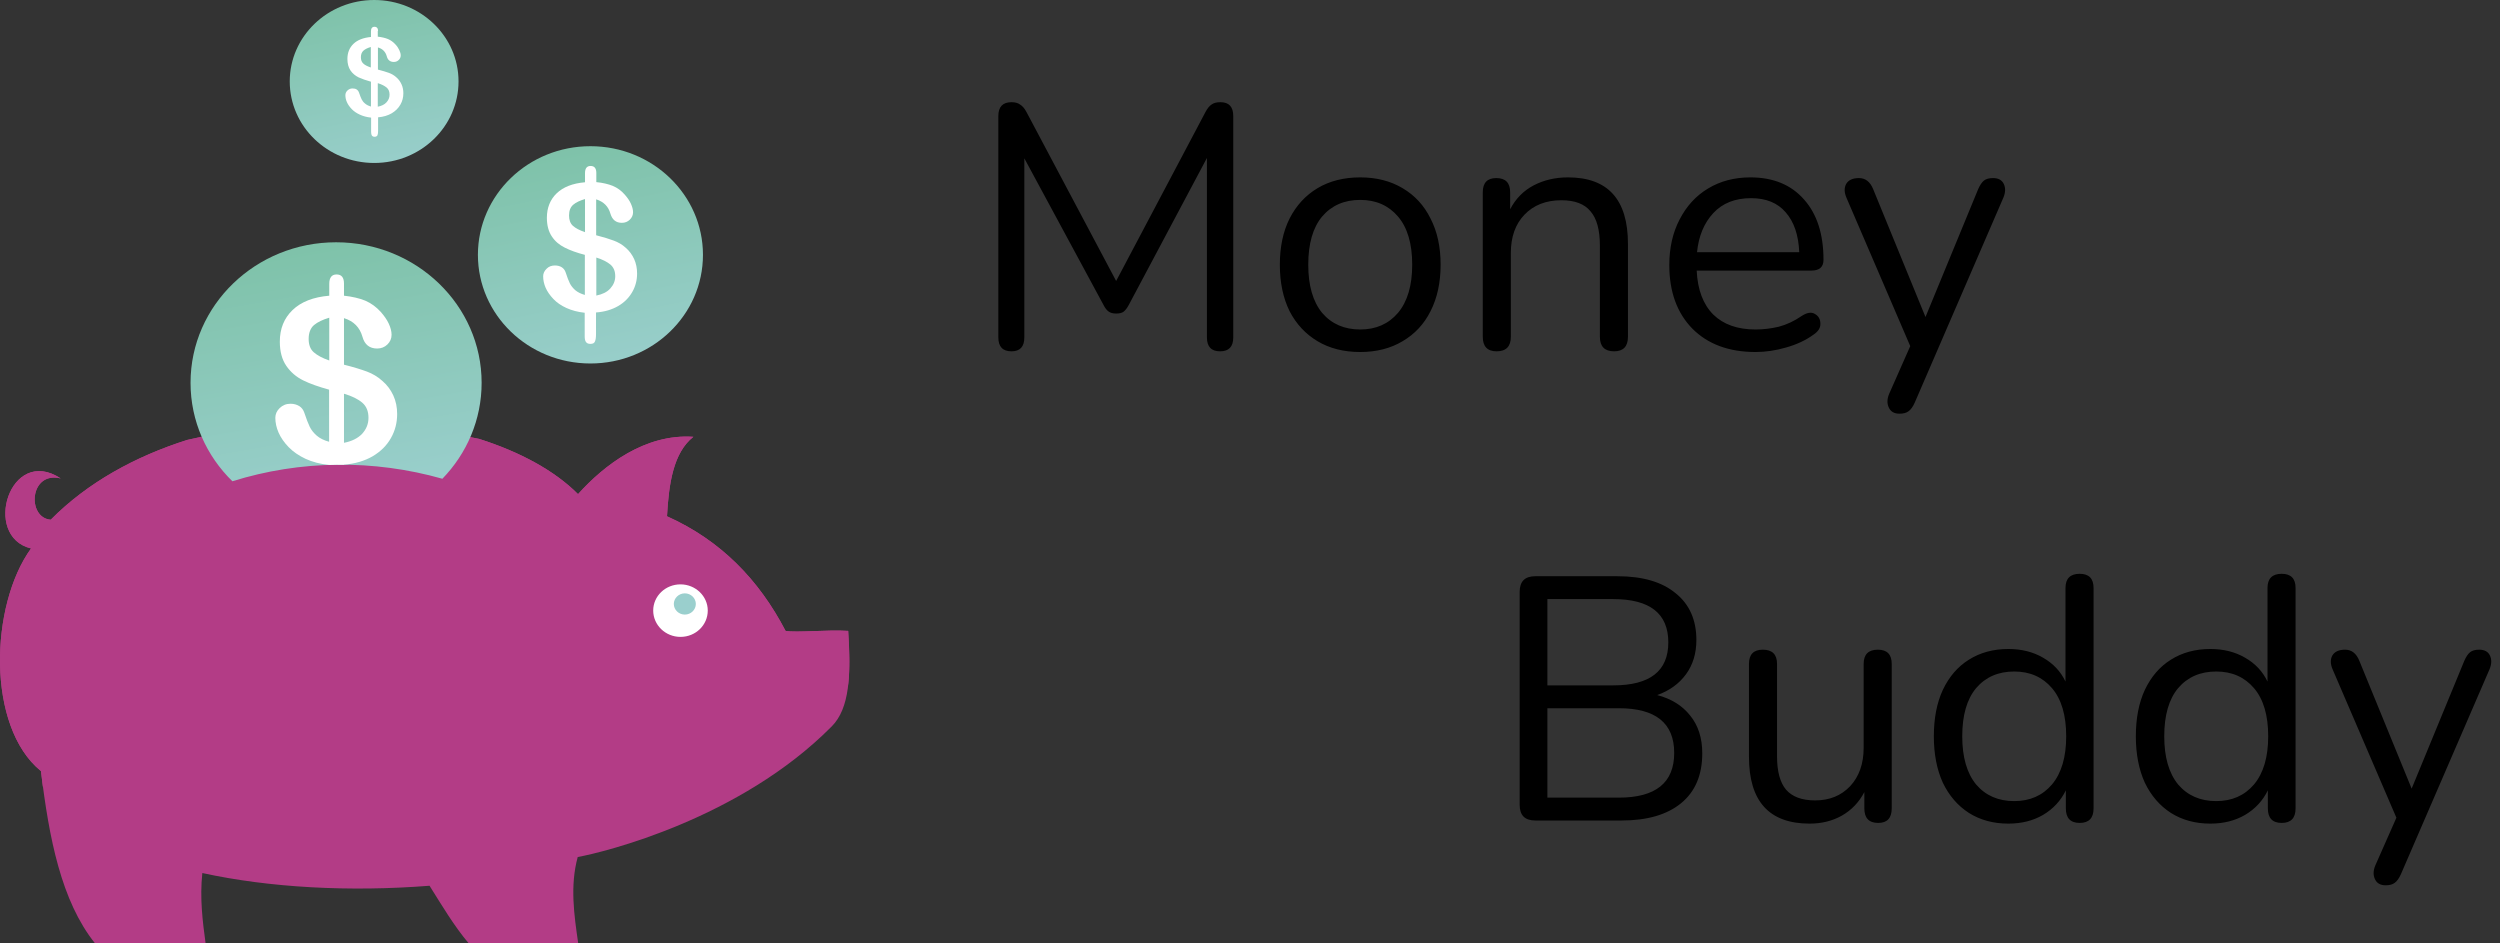 <svg width="1039" height="392" viewBox="0 0 1039 392" fill="none" xmlns="http://www.w3.org/2000/svg">
<rect x="0" y="0" width="1039" height="392" fill="#333333" stroke="none"/>
<path fill-rule="evenodd" clip-rule="evenodd" d="M245.384 151.065C271.215 151.065 292.15 130.853 292.15 105.913C292.15 80.974 271.215 60.761 245.384 60.761C219.553 60.761 198.618 80.974 198.618 105.913C198.618 130.853 219.553 151.065 245.384 151.065Z" fill="url(#paint0_linear_415_2796)"/>
<path fill-rule="evenodd" clip-rule="evenodd" d="M155.524 67.728C174.913 67.728 190.566 52.553 190.566 33.833C190.566 15.113 174.848 0 155.524 0C136.134 0 120.417 15.175 120.417 33.833C120.417 52.553 136.134 67.728 155.524 67.728Z" fill="url(#paint1_linear_415_2796)"/>
<path d="M157.005 12.813V15.238C158.616 15.425 160.033 15.736 161.257 16.233C162.416 16.731 163.447 17.477 164.349 18.472C165.057 19.219 165.573 20.027 165.959 20.836C166.346 21.644 166.539 22.39 166.539 23.012C166.539 23.759 166.281 24.381 165.701 24.94C165.122 25.5 164.477 25.749 163.64 25.749C162.159 25.749 161.128 24.94 160.741 23.386C160.226 21.52 159.002 20.276 157.07 19.716V28.921C158.938 29.418 160.484 29.854 161.643 30.289C162.803 30.724 163.769 31.284 164.671 32.093C165.637 32.901 166.346 33.896 166.861 35.016C167.376 36.135 167.634 37.379 167.634 38.747C167.634 40.426 167.247 42.043 166.41 43.474C165.573 44.967 164.349 46.148 162.803 47.081C161.192 48.014 159.324 48.574 157.134 48.76V54.295C157.134 55.166 157.07 55.788 156.876 56.223C156.683 56.596 156.297 56.845 155.717 56.845C155.137 56.845 154.815 56.659 154.557 56.348C154.364 56.037 154.235 55.539 154.235 54.855V48.885C152.432 48.698 150.886 48.263 149.533 47.641C148.18 47.019 147.085 46.273 146.183 45.34C145.281 44.407 144.637 43.474 144.186 42.479C143.735 41.484 143.542 40.489 143.542 39.556C143.542 38.872 143.8 38.188 144.38 37.628C144.959 37.068 145.668 36.757 146.505 36.757C147.214 36.757 147.794 36.881 148.245 37.192C148.696 37.503 149.018 37.939 149.211 38.498C149.597 39.68 149.984 40.613 150.306 41.297C150.628 41.919 151.079 42.541 151.723 43.038C152.367 43.598 153.14 43.971 154.171 44.282V33.958C152.11 33.399 150.435 32.777 149.018 32.155C147.665 31.471 146.505 30.538 145.668 29.294C144.831 28.05 144.38 26.433 144.38 24.505C144.38 21.955 145.217 19.841 146.892 18.224C148.567 16.607 151.014 15.674 154.171 15.363V12.999C154.171 11.755 154.686 11.134 155.652 11.134C156.619 11.134 157.134 11.755 157.134 12.937L157.005 12.813ZM154.106 28.05V19.53C152.818 19.903 151.787 20.4 151.079 21.022C150.37 21.644 149.984 22.577 149.984 23.759C149.984 24.94 150.306 25.811 151.014 26.433C151.659 27.055 152.689 27.552 154.106 28.05ZM157.005 34.642V44.344C158.551 44.034 159.775 43.474 160.613 42.541C161.45 41.608 161.901 40.613 161.901 39.369C161.901 38.063 161.514 37.068 160.677 36.384C159.84 35.7 158.68 35.078 157.07 34.58L157.005 34.642ZM247.832 71.834V75.69C250.473 75.939 252.792 76.498 254.66 77.245C256.593 78.053 258.203 79.235 259.62 80.852C260.715 82.096 261.617 83.339 262.197 84.645C262.777 85.951 263.099 87.133 263.099 88.19C263.099 89.372 262.648 90.429 261.746 91.3C260.844 92.171 259.749 92.606 258.461 92.606C256.013 92.606 254.467 91.362 253.694 88.812C252.857 85.827 250.924 83.837 247.768 82.842V97.768C250.86 98.577 253.308 99.323 255.111 100.007C256.915 100.691 258.59 101.624 260.007 102.93C261.553 104.236 262.712 105.853 263.55 107.657C264.387 109.523 264.774 111.513 264.774 113.689C264.774 116.426 264.129 118.976 262.777 121.339C261.424 123.702 259.491 125.693 256.915 127.185C254.338 128.678 251.246 129.611 247.703 129.86V138.815C247.703 140.246 247.574 141.241 247.252 141.925C246.995 142.609 246.351 142.92 245.384 142.92C244.482 142.92 243.903 142.671 243.516 142.112C243.13 141.614 243.001 140.743 243.001 139.686V129.984C240.102 129.673 237.59 128.989 235.4 127.994C233.21 126.999 231.406 125.755 229.989 124.262C228.572 122.77 227.477 121.215 226.768 119.598C226.059 117.981 225.737 116.364 225.737 114.809C225.737 113.689 226.188 112.632 227.155 111.699C228.056 110.766 229.216 110.331 230.633 110.331C231.728 110.331 232.694 110.58 233.467 111.077C234.24 111.575 234.756 112.259 235.078 113.192C235.722 115.182 236.302 116.675 236.817 117.732C237.332 118.789 238.105 119.722 239.072 120.593C240.102 121.464 241.391 122.085 243.065 122.583V105.915C239.716 105.045 236.946 104.05 234.756 102.93C232.501 101.811 230.697 100.318 229.345 98.266C227.992 96.275 227.283 93.663 227.283 90.492C227.283 86.387 228.636 82.966 231.342 80.354C234.047 77.742 237.976 76.187 243.13 75.752V71.958C243.13 69.968 243.903 68.973 245.449 68.973C247.059 68.973 247.832 69.968 247.832 71.896V71.834ZM243.13 96.462V82.718C241.068 83.339 239.394 84.086 238.234 85.081C237.075 86.076 236.495 87.569 236.495 89.559C236.495 91.424 237.01 92.855 238.105 93.85C239.2 94.845 240.875 95.716 243.065 96.462H243.13ZM247.832 107.097V122.832C250.344 122.334 252.277 121.401 253.63 119.909C254.982 118.416 255.691 116.737 255.691 114.809C255.691 112.694 255.047 111.14 253.694 109.958C252.341 108.838 250.409 107.843 247.832 107.035V107.097Z" fill="white"/>
<path fill-rule="evenodd" clip-rule="evenodd" d="M345.681 301.883C353.089 294.42 353.733 280.675 352.509 262.204C343.813 261.644 330.994 263.012 326.485 262.204C315.469 241.058 299.687 224.639 277.206 214.564C277.979 200.757 279.847 188.132 288.157 181.54C268.123 180.172 251.053 193.294 240.231 205.36C230.504 195.595 216.14 187.821 199.134 182.41C155.846 173.144 115.586 174.014 77.773 182.846C56.258 189.687 36.483 200.446 21.087 215.995C11.102 215.248 12.198 195.658 25.21 198.829C4.081 184.898 -7.578 223.022 12.906 227.936C-4.164 251.444 -5.775 301.945 17.029 320.478C20.378 348.341 25.467 374.462 39.446 392H85.439C84.215 382.982 82.991 373.342 84.086 362.832C112.043 368.927 145.217 370.73 178.52 368.118C183.674 376.327 188.634 384.723 194.753 392H240.296C238.621 380.37 236.817 368.18 240.102 356.177C251.053 354.187 307.482 340.38 345.552 302.007L345.681 301.883Z" fill="#B33C86"/>
<path fill-rule="evenodd" clip-rule="evenodd" d="M352.509 284.344C353.217 278.063 353.024 270.6 352.509 262.204C343.813 261.644 330.994 263.012 326.485 262.204C315.469 241.058 299.687 224.639 277.206 214.564C277.979 200.757 279.912 188.132 288.157 181.54C268.123 180.172 251.053 193.294 240.231 205.36C230.504 195.595 216.14 187.821 199.134 182.41C155.846 173.144 115.586 174.014 77.773 182.846C56.258 189.687 36.483 200.446 21.087 215.995C11.102 215.248 12.198 195.658 25.21 198.829C4.081 184.898 -7.578 223.022 12.906 227.936C-4.164 251.444 -5.775 301.945 17.029 320.478C17.287 322.593 17.544 324.77 17.802 326.884C55.936 345.355 103.862 356.301 155.91 356.301C240.424 356.301 314.052 327.32 352.509 284.469V284.344Z" fill="#B33C86"/>
<path fill-rule="evenodd" clip-rule="evenodd" d="M138.132 188.071C159.904 188.071 180.131 192.113 196.622 199.079L188.892 208.967C174.849 202.562 157.263 198.768 138.132 198.768C119 198.768 101.414 202.562 87.372 208.967L79.642 199.079C96.197 192.175 116.359 188.071 138.132 188.071Z" fill="#B33C86"/>
<path fill-rule="evenodd" clip-rule="evenodd" d="M282.81 242.861C289.058 242.861 294.147 247.774 294.147 253.745C294.147 259.777 289.123 264.691 282.81 264.691C276.562 264.691 271.473 259.777 271.473 253.745C271.473 247.712 276.562 242.861 282.81 242.861Z" fill="white"/>
<path fill-rule="evenodd" clip-rule="evenodd" d="M284.614 246.593C287.126 246.593 289.187 248.583 289.187 251.009C289.187 253.434 287.126 255.424 284.614 255.424C282.101 255.424 280.04 253.434 280.04 251.009C280.04 248.583 282.101 246.593 284.614 246.593Z" fill="#9ACFCD"/>
<path fill-rule="evenodd" clip-rule="evenodd" d="M183.867 198.955C193.98 188.507 200.164 174.513 200.164 159.089C200.164 126.873 173.045 100.69 139.677 100.69C106.309 100.69 79.19 126.811 79.19 159.089C79.19 175.073 85.825 189.502 96.583 200.012C124.733 191.181 155.33 190.87 183.802 198.955H183.867Z" fill="url(#paint2_linear_415_2796)"/>
<path fill-rule="evenodd" clip-rule="evenodd" d="M136.843 193.234C138.904 193.172 140.901 193.109 142.962 193.172V193.109C147.6 192.736 151.53 191.555 154.879 189.627C158.229 187.636 160.741 185.149 162.481 182.039C164.22 178.992 165.057 175.633 165.057 172.088C165.057 169.29 164.542 166.677 163.447 164.314C162.352 161.951 160.806 159.898 158.809 158.219C156.941 156.54 154.815 155.296 152.496 154.425C150.113 153.555 146.956 152.56 142.962 151.565V132.223C147.021 133.466 149.533 136.079 150.628 139.935C151.53 143.231 153.591 144.848 156.748 144.848C158.422 144.848 159.839 144.288 160.999 143.169C162.158 142.049 162.738 140.681 162.738 139.126C162.738 137.758 162.352 136.203 161.579 134.524C160.806 132.845 159.646 131.228 158.229 129.611C156.361 127.558 154.235 126.003 151.787 124.946C149.34 123.951 146.376 123.267 142.962 122.894V117.856C142.962 115.306 141.932 114.062 139.87 114.062C137.874 114.062 136.843 115.368 136.843 117.98V122.894C130.208 123.453 125.119 125.444 121.576 128.864C118.033 132.285 116.294 136.638 116.294 141.987C116.294 146.092 117.196 149.45 119 152.062C120.803 154.674 123.122 156.664 126.021 158.095C128.92 159.525 132.527 160.769 136.778 161.951V183.594C134.653 183.034 132.913 182.163 131.625 181.044C130.337 179.924 129.371 178.681 128.726 177.375C128.082 176.006 127.309 174.078 126.472 171.528C126.085 170.347 125.377 169.414 124.411 168.792C123.38 168.17 122.22 167.797 120.739 167.797C118.935 167.797 117.454 168.419 116.23 169.6C115.006 170.782 114.426 172.15 114.426 173.643C114.426 175.633 114.877 177.748 115.779 179.8C116.681 181.852 118.098 183.905 119.966 185.833C121.834 187.761 124.217 189.378 126.987 190.684C129.822 191.99 133.107 192.861 136.843 193.234V193.296V193.234ZM136.843 149.823V132.036C134.137 132.845 132.012 133.84 130.53 135.083C129.049 136.327 128.276 138.318 128.276 140.867C128.276 143.293 128.984 145.159 130.401 146.403C131.818 147.646 133.944 148.828 136.843 149.823ZM142.962 163.63V184.029C146.183 183.407 148.695 182.163 150.499 180.298C152.238 178.37 153.14 176.193 153.14 173.643C153.14 170.969 152.303 168.854 150.564 167.362C148.824 165.869 146.312 164.625 142.962 163.63Z" fill="white"/>
<path d="M638.055 341C633.735 341 631.575 338.84 631.575 334.52V245.96C631.575 241.64 633.735 239.48 638.055 239.48H672.183C682.647 239.48 690.711 241.832 696.375 246.536C702.135 251.144 705.015 257.624 705.015 265.976C705.015 271.544 703.575 276.296 700.695 280.232C697.815 284.168 693.831 287.048 688.743 288.872C694.599 290.408 699.159 293.24 702.423 297.368C705.783 301.496 707.463 306.728 707.463 313.064C707.463 322.088 704.535 329 698.679 333.8C692.823 338.6 684.567 341 673.911 341H638.055ZM643.095 284.84H670.455C685.719 284.84 693.351 278.888 693.351 266.984C693.351 254.984 685.719 248.984 670.455 248.984H643.095V284.84ZM643.095 331.496H672.759C688.119 331.496 695.799 325.304 695.799 312.92C695.799 300.536 688.119 294.344 672.759 294.344H643.095V331.496ZM752.071 342.296C735.271 342.296 726.871 333.032 726.871 314.504V275.912C726.871 271.976 728.791 270.008 732.631 270.008C736.567 270.008 738.535 271.976 738.535 275.912V314.36C738.535 320.6 739.783 325.208 742.279 328.184C744.871 331.16 748.903 332.648 754.375 332.648C760.327 332.648 765.175 330.68 768.919 326.744C772.663 322.712 774.535 317.384 774.535 310.76V275.912C774.535 271.976 776.503 270.008 780.439 270.008C784.279 270.008 786.199 271.976 786.199 275.912V335.96C786.199 339.992 784.327 342.008 780.583 342.008C776.743 342.008 774.823 339.992 774.823 335.96V329.192C772.615 333.416 769.495 336.68 765.463 338.984C761.527 341.192 757.063 342.296 752.071 342.296ZM834.662 342.296C828.422 342.296 822.95 340.808 818.246 337.832C813.638 334.856 810.038 330.68 807.446 325.304C804.95 319.832 803.702 313.4 803.702 306.008C803.702 298.52 804.95 292.088 807.446 286.712C810.038 281.24 813.638 277.064 818.246 274.184C822.95 271.208 828.422 269.72 834.662 269.72C840.134 269.72 844.934 270.92 849.062 273.32C853.286 275.72 856.406 279.032 858.422 283.256V244.376C858.422 240.44 860.39 238.472 864.326 238.472C868.166 238.472 870.086 240.44 870.086 244.376V335.96C870.086 339.992 868.166 342.008 864.326 342.008C860.486 342.008 858.566 339.992 858.566 335.96V328.472C856.454 332.792 853.286 336.2 849.062 338.696C844.934 341.096 840.134 342.296 834.662 342.296ZM837.11 332.936C843.638 332.936 848.87 330.632 852.806 326.024C856.742 321.32 858.71 314.648 858.71 306.008C858.71 297.272 856.742 290.6 852.806 285.992C848.87 281.384 843.638 279.08 837.11 279.08C830.486 279.08 825.206 281.384 821.27 285.992C817.43 290.6 815.51 297.272 815.51 306.008C815.51 314.648 817.43 321.32 821.27 326.024C825.206 330.632 830.486 332.936 837.11 332.936ZM918.615 342.296C912.375 342.296 906.903 340.808 902.199 337.832C897.591 334.856 893.991 330.68 891.399 325.304C888.903 319.832 887.655 313.4 887.655 306.008C887.655 298.52 888.903 292.088 891.399 286.712C893.991 281.24 897.591 277.064 902.199 274.184C906.903 271.208 912.375 269.72 918.615 269.72C924.087 269.72 928.887 270.92 933.015 273.32C937.239 275.72 940.359 279.032 942.375 283.256V244.376C942.375 240.44 944.343 238.472 948.279 238.472C952.119 238.472 954.039 240.44 954.039 244.376V335.96C954.039 339.992 952.119 342.008 948.279 342.008C944.439 342.008 942.519 339.992 942.519 335.96V328.472C940.407 332.792 937.239 336.2 933.015 338.696C928.887 341.096 924.087 342.296 918.615 342.296ZM921.063 332.936C927.591 332.936 932.823 330.632 936.759 326.024C940.695 321.32 942.663 314.648 942.663 306.008C942.663 297.272 940.695 290.6 936.759 285.992C932.823 281.384 927.591 279.08 921.063 279.08C914.439 279.08 909.159 281.384 905.223 285.992C901.383 290.6 899.463 297.272 899.463 306.008C899.463 314.648 901.383 321.32 905.223 326.024C909.159 330.632 914.439 332.936 921.063 332.936ZM991.48 367.928C989.272 367.928 987.784 367.064 987.016 365.336C986.248 363.704 986.296 361.832 987.16 359.72L995.944 339.848L969.448 278.216C968.488 276.008 968.44 274.088 969.304 272.456C970.264 270.824 972.04 270.008 974.632 270.008C977.32 270.008 979.288 271.544 980.536 274.616L1002.28 327.752L1024.17 274.616C1024.94 272.888 1025.75 271.688 1026.62 271.016C1027.48 270.344 1028.73 270.008 1030.36 270.008C1032.57 270.008 1034.06 270.824 1034.82 272.456C1035.59 274.088 1035.54 275.96 1034.68 278.072L997.816 363.32C997.048 365.048 996.184 366.248 995.224 366.92C994.36 367.592 993.112 367.928 991.48 367.928Z" fill="black"/>
<path d="M420.382 146.008C416.734 146.008 414.91 144.088 414.91 140.248V48.232C414.91 44.392 416.734 42.472 420.382 42.472C421.918 42.472 423.118 42.808 423.982 43.48C424.942 44.056 425.806 45.064 426.574 46.504L463.87 116.776L501.022 46.504C501.79 45.064 502.606 44.056 503.47 43.48C504.334 42.808 505.582 42.472 507.214 42.472C510.766 42.472 512.542 44.392 512.542 48.232V140.248C512.542 144.088 510.718 146.008 507.07 146.008C503.422 146.008 501.598 144.088 501.598 140.248V65.656L469.054 126.856C468.382 128.104 467.662 129.016 466.894 129.592C466.222 130.072 465.214 130.312 463.87 130.312C462.526 130.312 461.47 130.024 460.702 129.448C459.934 128.872 459.262 128.008 458.686 126.856L425.71 65.8V140.248C425.71 144.088 423.934 146.008 420.382 146.008ZM565.313 146.296C558.497 146.296 552.593 144.808 547.601 141.832C542.609 138.856 538.721 134.68 535.937 129.304C533.249 123.832 531.905 117.4 531.905 110.008C531.905 102.616 533.249 96.232 535.937 90.856C538.721 85.384 542.609 81.16 547.601 78.184C552.593 75.208 558.497 73.72 565.313 73.72C572.033 73.72 577.889 75.208 582.881 78.184C587.969 81.16 591.857 85.384 594.545 90.856C597.329 96.232 598.721 102.616 598.721 110.008C598.721 117.4 597.329 123.832 594.545 129.304C591.857 134.68 587.969 138.856 582.881 141.832C577.889 144.808 572.033 146.296 565.313 146.296ZM565.313 136.936C571.841 136.936 577.073 134.632 581.009 130.024C584.945 125.32 586.913 118.648 586.913 110.008C586.913 101.272 584.945 94.6 581.009 89.992C577.073 85.384 571.841 83.08 565.313 83.08C558.689 83.08 553.409 85.384 549.473 89.992C545.633 94.6 543.713 101.272 543.713 110.008C543.713 118.648 545.633 125.32 549.473 130.024C553.409 134.632 558.689 136.936 565.313 136.936ZM622.001 146.008C618.161 146.008 616.241 143.992 616.241 139.96V79.912C616.241 75.976 618.113 74.008 621.857 74.008C625.697 74.008 627.617 75.976 627.617 79.912V86.968C629.921 82.552 633.185 79.24 637.409 77.032C641.633 74.824 646.385 73.72 651.665 73.72C668.273 73.72 676.577 82.936 676.577 101.368V139.96C676.577 143.992 674.657 146.008 670.817 146.008C666.881 146.008 664.913 143.992 664.913 139.96V102.088C664.913 95.56 663.617 90.808 661.025 87.832C658.529 84.76 654.497 83.224 648.929 83.224C642.497 83.224 637.361 85.24 633.521 89.272C629.777 93.208 627.905 98.488 627.905 105.112V139.96C627.905 143.992 625.937 146.008 622.001 146.008ZM729.621 146.296C718.581 146.296 709.845 143.08 703.413 136.648C696.981 130.12 693.765 121.288 693.765 110.152C693.765 102.952 695.205 96.616 698.085 91.144C700.965 85.576 704.901 81.304 709.893 78.328C714.981 75.256 720.837 73.72 727.461 73.72C736.965 73.72 744.405 76.792 749.781 82.936C755.157 88.984 757.845 97.336 757.845 107.992C757.845 110.968 756.165 112.456 752.805 112.456H705.141C705.525 120.424 707.829 126.52 712.053 130.744C716.277 134.872 722.133 136.936 729.621 136.936C732.789 136.936 736.005 136.552 739.269 135.784C742.533 134.92 745.701 133.432 748.773 131.32C750.981 129.88 752.805 129.592 754.245 130.456C755.781 131.32 756.549 132.664 756.549 134.488C756.645 136.216 755.685 137.752 753.669 139.096C750.501 141.4 746.709 143.176 742.293 144.424C737.973 145.672 733.749 146.296 729.621 146.296ZM727.749 82.36C721.125 82.36 715.893 84.424 712.053 88.552C708.213 92.68 705.957 98.104 705.285 104.824H747.765C747.477 97.72 745.605 92.2 742.149 88.264C738.789 84.328 733.989 82.36 727.749 82.36ZM789.434 171.928C787.226 171.928 785.738 171.064 784.97 169.336C784.202 167.704 784.25 165.832 785.114 163.72L793.898 143.848L767.402 82.216C766.442 80.008 766.394 78.088 767.258 76.456C768.218 74.824 769.994 74.008 772.586 74.008C775.274 74.008 777.242 75.544 778.49 78.616L800.234 131.752L822.122 78.616C822.89 76.888 823.706 75.688 824.57 75.016C825.434 74.344 826.682 74.008 828.314 74.008C830.522 74.008 832.01 74.824 832.778 76.456C833.546 78.088 833.498 79.96 832.634 82.072L795.77 167.32C795.002 169.048 794.138 170.248 793.178 170.92C792.314 171.592 791.066 171.928 789.434 171.928Z" fill="black"/>
<defs>
<linearGradient id="paint0_linear_415_2796" x1="198.618" y1="60.761" x2="220.288" y2="165.88" gradientUnits="userSpaceOnUse">
<stop stop-color="#7CC1A6"/>
<stop offset="1" stop-color="#9ACFCD"/>
</linearGradient>
<linearGradient id="paint1_linear_415_2796" x1="120.417" y1="0" x2="136.67" y2="78.839" gradientUnits="userSpaceOnUse">
<stop stop-color="#7CC1A6"/>
<stop offset="1" stop-color="#9ACFCD"/>
</linearGradient>
<linearGradient id="paint2_linear_415_2796" x1="79.19" y1="100.69" x2="99.69" y2="217.626" gradientUnits="userSpaceOnUse">
<stop stop-color="#7CC1A6"/>
<stop offset="1" stop-color="#9ACFCD"/>
</linearGradient>
</defs>
</svg>
